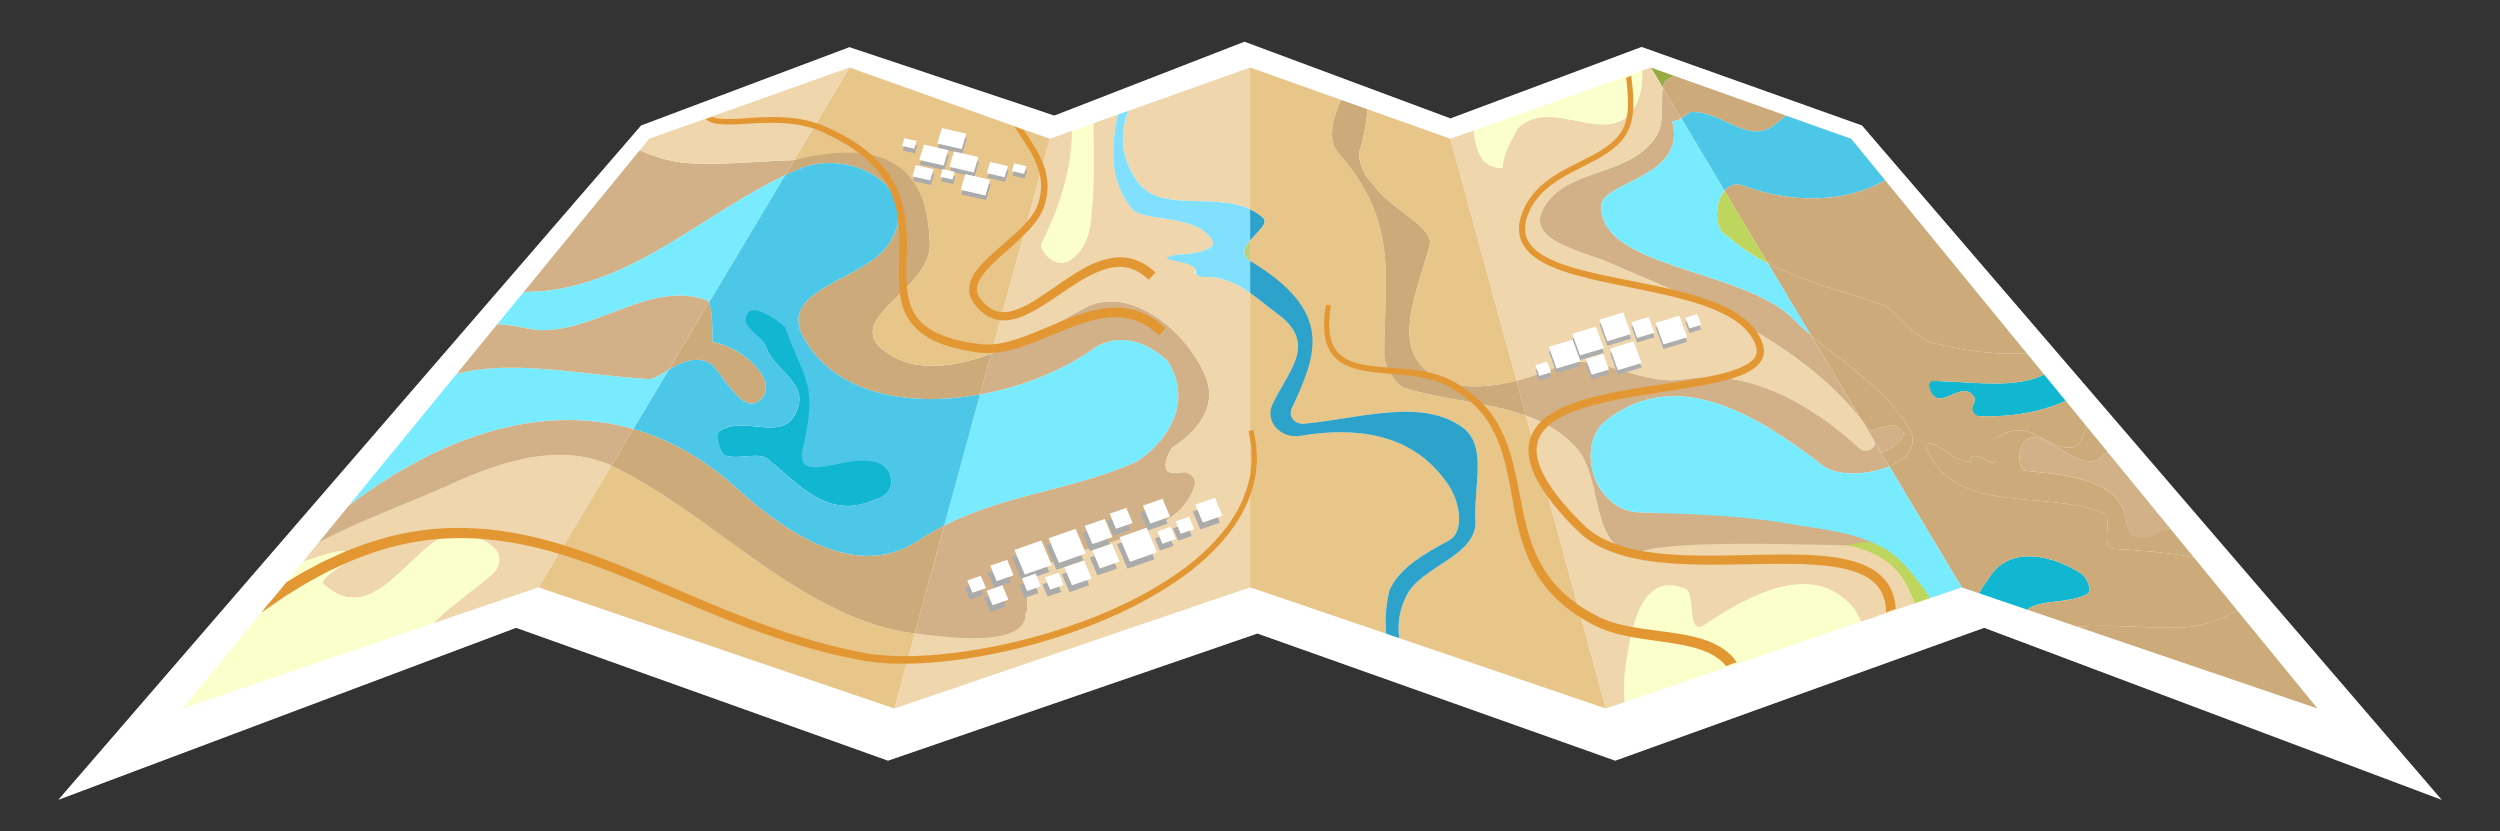 <?xml version="1.0" encoding="UTF-8"?><svg xmlns="http://www.w3.org/2000/svg" viewBox="0 0 1733.5 576.25"><rect x="0" y="0" width="1733.5" height="576.25" fill="#333333" stroke="none"/><defs><style>.cls-1{fill:#efd6ac;}.cls-2{fill:#e8c589;}.cls-3{fill:#fff;}.cls-4{fill:#fbffcc;}.cls-5{fill:#bcd173;}.cls-6{fill:#bed65e;}.cls-7{fill:#ababab;}.cls-8{fill:#ccaa7a;}.cls-9{fill:#d3b188;}.cls-10{fill:#adadad;}.cls-11{fill:#e29733;}.cls-12{fill:#11b6d1;}.cls-13{fill:#89959b;}.cls-14{fill:#96ab41;}.cls-15{fill:#2da3cc;}.cls-16{fill:#78ebff;}.cls-17{fill:#82e0ff;}.cls-18{fill:#4dc7e8;}.cls-19{mix-blend-mode:multiply;}.cls-20{isolation:isolate;}</style></defs><g class="cls-20"><g id="Calque_5"><g><g class="cls-19"><polygon class="cls-13" points="444.59 87.02 40.54 554.53 357.87 435.3 615.76 527.42 871.88 439.26 1120.03 527.42 1375.81 435.3 1692.96 554.53 1291.05 87.02 1138.28 32.59 1005.74 82.14 862.91 28.97 731.06 80.19 589 32.75 444.59 87.02"/></g><polygon class="cls-3" points="444.59 87.02 40.54 554.53 357.87 435.3 615.76 527.42 871.88 439.26 1120.03 527.42 1375.81 435.3 1692.96 554.53 1291.05 87.02 1138.28 32.59 1005.74 82.14 862.91 28.97 731.06 80.19 589 32.75 444.59 87.02"/><g><path class="cls-16" d="M809.26,249.9c-14.01-12.76-31.52-19.14-49.03-9.57-21.26,15.73-50.58,27.77-80.69,33.2l-24.82,90.96c44.02-22.37,90.15-24.66,133.53-44.42,24.51-15.95,38.52-44.66,21.01-70.18Z"/><path class="cls-9" d="M711.2,425.34c3.5-3.19-3.5-19.14,7-28.71,35.02-25.52,108.57-19.14,112.07-70.18-7,0-17.51,3.19-21.01,0-3.5-6.38,3.5-15.95,3.5-15.95,24.51-15.95,31.52-35.09,21.01-54.23-14.01-28.71-52.53-60.61-84.05-41.47-19.29,10.81-41.1,22.76-62.49,30.52l-7.69,28.2c30.12-5.43,59.44-17.47,80.69-33.2,17.51-9.57,35.02-3.19,49.03,9.57,17.51,25.52,3.5,54.23-21.01,70.18-43.39,19.76-89.51,22.05-133.53,44.42l-20.4,74.77c24.13,2.83,81.27,17.85,76.89-13.92Z"/><path class="cls-4" d="M739.71,181.83c13.74-6.87,17.18-24.05,17.18-34.35,2.35-19.94,1.49-41.07,1.39-62.04l-14.98,5.33c-.19,26.75-8.71,53.21-20.76,77.32-3.44,3.44,6.87,17.18,17.18,13.74Z"/><path class="cls-1" d="M838.51,192.11c-3.76-.17-11.85-1.23-9.81-4.18,5.57-8.08-29.36-8.08-12.44-11.4,10.51,0,28.02-3.19,24.51-9.57-10.51-19.14-49.03-12.76-56.03-22.33-15.45-19.71-14.54-41.9-9.6-65.2l-16.87,6c.1,20.97,.95,42.11-1.39,62.04,0,10.31-3.44,27.48-17.18,34.35-10.31,3.44-20.61-10.31-17.18-13.74,12.06-24.11,20.57-50.57,20.76-77.32l-15.39,5.48-40.68,149.09c21.39-7.77,43.2-19.71,62.49-30.52,31.52-19.14,70.04,12.76,84.05,41.47,10.51,19.14,3.5,38.28-21.01,54.23,0,0-7,9.57-3.5,15.95,1.84,1.68,5.63,1.59,9.83,1.13,5.97-.66,10.86,4.42,9.18,9.67-12.59,39.44-77.74,35.82-110.06,59.37-10.51,9.57-3.5,25.52-7,28.71,0,23.92-52.76,16.75-76.89,13.92l-14.19,52.01,246.7-83.99V203.12c-8.39-5.92-17.25-10.5-28.31-11.01Z"/><path class="cls-1" d="M782.43,76.84c-5.91,15.35-5.85,31.27,5.82,48.65,15.55,22.66,53.18,7.62,78.58,19.59V46.81s-84.4,30.03-84.4,30.03Z"/><path class="cls-17" d="M866.82,145.08c-25.4-11.97-63.03,3.07-78.58-19.59-11.66-17.39-11.73-33.3-5.82-48.65l-7.28,2.59c-4.94,23.3-5.86,45.49,9.59,65.2,7,9.57,45.53,3.19,56.03,22.33,3.5,6.38-14.01,9.57-24.51,9.57-22.47,4.4,15.19,3.32,12.97,12.11-.63,2.49,3.7,3.49,6.39,3.44,12.42-.24,22.09,4.62,31.2,11.04v-22.19c-.51-.4-1.01-.81-1.53-1.21-4.35-3.96-2.1-8.46,1.53-12.83v-21.8Z"/><path class="cls-5" d="M865.29,179.72c.52,.4,1.02,.8,1.53,1.21v-14.04c-3.63,4.37-5.88,8.87-1.53,12.83Z"/><path class="cls-8" d="M609.64,240.33c-21.01-22.33,38.52-41.47,35.02-73.37-2.24-53.13-28.9-75.49-94.02-56l-6.36,10.63c4.22-2,8.48-3.91,12.82-5.66,38.52-12.76,87.55,19.14,56.03,57.42-21.01,22.33-73.54,28.71-56.03,60.61,21.74,39.6,73.15,48.46,122.43,39.58l7.69-28.2c-29.09,10.56-57.41,13.38-77.59-5Z"/><path class="cls-2" d="M589,46.81l-38.36,64.15c61.33-15.01,91.78,2.88,94.02,56,3.5,31.9-56.03,51.04-35.02,73.37,20.18,18.38,48.5,15.56,77.59,5l40.68-149.09-138.91-49.43Z"/><path class="cls-8" d="M494.07,253.09c10.51,12.76,21.01,31.9,31.52,25.52,17.51-12.76-10.51-38.28-31.52-41.47,0-8.59,0-22.31-2.55-27.33l-27.81,46.51c9.06-5.24,20.28-10.57,30.36-3.23Z"/><path class="cls-12" d="M557.66,319.23c10.31-44.66,7.65-74.4-18.33-104.06-3.44-3.44-20.74-13.8-25.25-3.28-2.55,5.1,2.18,18.74,5.37,23.84-.12-.51,13.05,8.31,12.97,7.79,.09,.53-3.21,.82-3.09,1.34,1.11,1.77-.89-1.77,0,0-.89-1.77,2.29-4.72,1.19-6.5,4.68,19.41,33.67,26.54,20.28,49.97-10.31,17.18-34.35,0-51.53,10.31-3.44,3.44-7.74,12.02,3.44,17.18,10.31,3.44,24.05-3.44,30.92,3.44,20.61,17.18,41.22,41.22,72.14,27.48,13.74-3.44,13.74-13.74,10.31-20.61-17.18-20.61-61.83,3.44-58.4-6.87Z"/><path class="cls-18" d="M557.1,233.95c-17.51-31.9,35.02-38.28,56.03-60.61,31.52-38.28-17.51-70.18-56.03-57.42-4.34,1.76-8.6,3.66-12.82,5.66l-52.76,88.23c2.54,5.02,2.55,18.73,2.55,27.33,21.01,3.19,49.03,28.71,31.52,41.47-10.51,6.38-21.01-12.76-31.52-25.52-10.07-7.34-21.3-2.01-30.36,3.23l-24.63,41.18c24.77,7.09,49.17,20.47,72.5,41.72,35.02,31.9,84.05,63.8,126.08,35.09,5.64-3.67,11.33-6.9,17.06-9.81l24.82-90.96c-49.28,8.88-100.69,.02-122.43-39.58Zm48.64,112.76c-30.92,13.74-51.53-10.31-72.14-27.48-6.87-6.87-20.61,0-30.92-3.44-3.44-3.44-6.87-13.74-3.44-17.18,17.18-10.31,41.22,6.87,51.53-10.31,13.39-23.43-15.6-30.56-20.28-49.97-3.19-5.1-15.76-12.56-13.21-17.66,1.5-14.05,23.55,2.73,26.99,6.16,13.74,37.79,22.82,38.92,12.51,83.58-7.73,31.99,42.08-4.94,59.25,15.67,3.44,6.87,3.44,17.18-10.31,20.61Z"/><path class="cls-2" d="M423.94,322.81l-50.51,84.46,246.69,83.99,14.19-52.01c-74.86-8.79-137.07-79.03-203.28-112.8-2.34-1.35-4.7-2.56-7.09-3.64Z"/><path class="cls-8" d="M637.65,374.3c-42.03,28.71-91.06-3.19-126.08-35.09-23.33-21.25-47.73-34.63-72.5-41.72l-15.14,25.31c2.38,1.08,4.75,2.29,7.09,3.64,66.21,33.77,128.42,104.01,203.28,112.8l20.4-74.77c-5.73,2.91-11.42,6.14-17.06,9.81Z"/><path class="cls-9" d="M473.05,112.73c-10.47-1.36-20.29-4.33-29.41-8.61l-80.57,98.42c3.96-.13,7.93-.29,11.91-.49,65.22-5.94,112.23-53.36,169.29-80.46l6.36-10.63c-26.85,1.02-54.93,4.07-77.58,1.78Z"/><path class="cls-1" d="M450.1,96.24l-6.45,7.88c9.12,4.28,18.94,7.25,29.41,8.61,22.66,2.29,50.74-.76,77.58-1.78l38.36-64.15-138.91,49.43Z"/><path class="cls-16" d="M448.54,262.66c-41.5-2.1-92.1-13.87-131.83-3.47l-74.83,91.41c58.71-44.47,129.32-72.53,197.2-53.1l24.63-41.18c-6.69,3.87-12.19,7.7-15.17,6.34Z"/><path class="cls-16" d="M490.56,208.43c.36,.32,.67,.81,.96,1.38l52.76-88.23c-57.06,27.1-104.07,74.52-169.29,80.46-3.99,.2-7.96,.36-11.91,.49l-18.19,22.22c6.5,.43,13.04,1.32,19.6,2.81,42.03,9.57,84.05-35.09,126.08-19.14Z"/><path class="cls-9" d="M490.56,208.43c-42.03-15.95-84.05,28.71-126.08,19.14-6.55-1.49-13.1-2.38-19.6-2.81l-28.18,34.43c39.73-10.4,90.33,1.37,131.83,3.47,2.98,1.35,8.48-2.47,15.17-6.34l27.81-46.51c-.29-.57-.6-1.06-.96-1.38Z"/><path class="cls-1" d="M423.94,322.81c-36.92-16.74-79.09-1.77-111.99,13.21-28.02,12.76-56.03,22.33-87.55,38.28-1.28,.78-2.55,1.54-3.82,2.31l-10.34,12.63c8.77-2.15,17.96-2.05,27.96,2.12,0,0-17.18,10.31-13.74,13.74,34.35,30.92,58.4-24.05,85.88-34.35,17.18-3.44,48.09,10.31,30.92,27.48-13.08,11.21-28.17,21.42-40.89,33.92l73.07-24.88,50.51-84.46Z"/><path class="cls-4" d="M310.33,370.76c-27.48,10.31-51.53,65.27-85.88,34.35-3.44-3.44,13.74-13.74,13.74-13.74,12.59-18.38-19.18-4.27-27.96-2.12l-83.51,102.01,173.63-59.11c12.72-12.49,27.81-22.71,40.89-33.92,17.18-17.18-13.74-30.92-30.92-27.48Z"/><path class="cls-9" d="M241.88,350.6l-21.3,26.02c1.27-.77,2.54-1.54,3.82-2.31,31.52-15.95,59.54-25.52,87.55-38.28,32.9-14.98,75.06-29.96,111.99-13.21l15.14-25.31c-67.88-19.43-138.48,8.63-197.2,53.1Z"/><path class="cls-8" d="M1467.65,380.68c18.73,1.22,36.94,2.45,53.68,5.98l-16.6-20.27c-7.02,1.44-14.03,3.18-21.05,4.1-4.54,.59-8.58-2.77-8.98-7.33-2.73-30.79-40.91-33.74-70.09-36.7-7,0-7-28.71,10.51-22.33,14.01,6.38,31.52,22.33,42.03,12.76,1.45-1.1,2.88-2.23,4.3-3.39l-14.52-17.74c-3,7.81-5.62,14.75-10.79,14.75-21.01,0-28.02-22.33-52.53-6.38-10.98,4.81,3.5,9.57,0,15.95-3.5,3.19-10.51-6.38-17.51-3.19v3.19c-14.01,0-17.51-12.76-31.52-12.76,17.51,51.04,80.55,31.9,122.57,47.85,10.51,3.19-3.5,25.52,10.51,25.52Z"/><path class="cls-9" d="M1404.62,326.45c29.87,3.02,69.17,6.05,70.23,38.93,.12,3.66,2.73,6.75,6.35,7.29,11.84,1.78,14.92-4.52,23.54-6.29l-43.29-52.88c-1.42,1.15-2.85,2.29-4.3,3.39-10.51,9.57-28.02-6.38-42.03-12.76-17.51-6.38-17.51,22.33-10.51,22.33Z"/><path class="cls-14" d="M1155.97,55.32c1.61-.93,3.21-1.85,4.82-2.77l-16.12-5.73,8.28,13.84c.45-2.63,1.32-4.56,3.02-5.33Z"/><path class="cls-8" d="M1229.51,87.21c3.19-2.11,6.09-4.51,8.81-7.08l-77.54-27.59c-1.6,.92-3.21,1.85-4.82,2.77-1.71,.78-2.57,2.7-3.02,5.33l12.85,21.49c3.17-1.88,5.43-4.5,7.68-4.5,21.01,0,38.52,22.33,56.03,9.57Z"/><path class="cls-8" d="M1255.8,232.64l34.76,58.13c1.86,2.28,3.69,4.59,5.48,6.98,3.5,3.19,17.51-9.57,24.51,3.19-3.55,6.47-9.8,11.28-16.01,13.23l5.51,9.21c12.31-5.14,20.35-14.07,14-25.62-14.8-26.96-44.59-44.82-68.26-65.1Z"/><path class="cls-8" d="M1551.04,422.96c-10.2,6.34-21.72,10.6-34.36,11.95-21.16,1.61-50.31-2.44-76.28-.35l166.56,56.7-55.92-68.31Z"/><path class="cls-12" d="M1345.64,264.34c-14.76-4.07-22.83-8.82-4.89,10.15,6.84,7.12,20.67-10.26,27.57,.09,3.39,3.39-3.27,10.14-3.43,13.61,0,.07,.06,.13,.13,.14,23.08,1.52,47.5-1.12,67.14-10.34,.08-.04,.1-.13,.04-.2l-14.74-18s-.1-.06-.15-.03c-19.75,9.74-47.87,5.2-71.68,4.58Z"/><path class="cls-12" d="M1447.35,411.95c3.39-3.44-.02-10.28-3.45-13.71,0,0-.02-.01-.02-.02-20.61-13.73-51.51-20.6-65.25,3.44-2.22,2.77-4.32,6.02-6.25,9.58-.04,.07,0,.16,.07,.18l32.97,11.23c.06,0,.11-.02,.18-.03,10.24-7.33,27.74-3.68,41.7-10.64,.02,0,.04-.02,.05-.04Z"/><path class="cls-8" d="M1521.36,386.69s-.04-.04-.07-.04c-16.72-3.52-34.92-4.75-53.63-5.97-14.01,0,0-22.33-10.51-25.52-41.3-15.67-102.89,2.54-121.62-45.26-.49-1.25,.6-2.58,1.93-2.4,11.69,1.59,15.64,12.57,28.64,12.57v-3.19c6.98-3.18,13.97,6.33,17.48,3.22,.02-.02,.04-.04,.05-.06,3.44-6.35-7.32-8.61-.02-15.91,24.51-15.95,31.52,6.38,52.53,6.38,5.15,0,7.77-6.9,10.76-14.68,.02-.04,0-.09-.02-.13l-14.5-17.71s-.1-.06-.15-.03c-17.37,8.17-38.5,11.19-59.13,10.72-4.01-.09-6.57-4.28-4.88-7.92,1.09-2.34,1.66-4.62,.1-6.18-8.34-12.5-26.78,15.45-30.81-8.18,.71-.85,1.07-1.27,1.78-2.12,24.98-.26,56.43,6.09,77.97-4.49,.07-.04,.11-.12,.05-.19-1.08-1.32-11.2-13.68-11.77-14.38-.02-.03-.05-.03-.09-.03-22.22,.81-45.01-1.78-67.37-8.05,0,0-.02,0-.02,0-13.99-6.38-21-19.12-31.49-25.5-.01,0-.02,0-.03-.01-27.07-8.97-55.85-16.38-80.3-28.84-.11-.06-.22,.06-.16,.17l29.71,49.68s.02,.02,.03,.03c23.67,20.28,53.45,38.14,68.25,65.09,6.32,11.52-1.64,20.42-13.87,25.57-.07,.03-.1,.11-.06,.18l50.08,83.74s.04,.04,.07,.05l11.93,4.06c.06,.02,.12,0,.15-.06,1.93-3.57,4.04-6.84,6.27-9.62,13.74-24.04,44.64-17.18,65.25-3.44,0,0,.02,.01,.02,.02,3.42,3.43,6.84,10.27,3.45,13.71-.01,.01-.03,.03-.05,.04-13.74,6.85-30.89,3.43-41.19,10.29-.23,.11-.4,.27-.62,.39l34.89,11.88s.03,0,.05,0c25.96-2.09,55.1,1.96,76.26,.35,12.59-1.35,24.07-5.57,34.24-11.88,.07-.04,.08-.13,.03-.19l-29.59-36.15Z"/><path class="cls-18" d="M1208.5,128.68c34.06,12.77,71.53,11.95,98.7-3.61l-23.6-28.83-45.28-16.11c-2.72,2.58-5.62,4.97-8.81,7.08-17.51,12.76-35.02-9.57-56.03-9.57-2.25,0-4.51,2.61-7.68,4.5l30.01,50.18c3.08-3.7,7.4-5.57,12.69-3.64Z"/><path class="cls-8" d="M1338.08,237.14c22.39,6.27,45.2,8.87,67.45,8.05l-98.33-120.12c-27.17,15.56-64.64,16.39-98.7,3.61-5.29-1.93-9.61-.06-12.69,3.64l30.05,50.26c24.54,12.58,53.48,20.03,80.69,29.04,10.51,6.38,17.51,19.14,31.52,25.52Z"/><path class="cls-9" d="M1320.57,300.94c-7-12.76-21.01,0-24.51-3.19-1.79-2.38-3.63-4.7-5.48-6.98l13.99,23.39c6.21-1.94,12.46-6.76,16.01-13.23Z"/><path class="cls-2" d="M904.17,301.8c-14.98,2.38-26.78-11.54-20.54-24.18,10.48-21.2,29.49-39.64,2.67-59.63-6.75-4.91-12.97-10.29-19.48-14.88v204.15s94.32,32.11,94.32,32.11c-.82-9.56-.22-19.54,2.2-30,7-15.95,24.51-25.52,42.03-35.09,10.51-6.38,7-28.71-3.5-41.47-22.96-31.36-60.02-37.03-97.7-31.03Z"/><path class="cls-15" d="M875.8,151.01c-2.75-2.5-5.77-4.42-8.97-5.93v21.8c5.15-6.2,13.08-12.13,8.97-15.88Z"/><path class="cls-2" d="M973.86,269.04c-7-3.19-14.01-15.95-14.01-22.33,0-54.23,10.51-92.51-31.52-140.35-8.17-9.3-4.42-22.94,1.5-37.12l-63-22.42v98.27c3.2,1.51,6.22,3.43,8.97,5.93,4.11,3.74-3.82,9.68-8.97,15.88v14.04c40.64,31.73,47.19,72.68,22.98,113.63,42.03,0,94.56-22.33,126.08,3.19,14.01,12.76,7,35.09,7,60.61,3.5,25.52-31.52,31.9-45.53,51.04-6.68,10.64-8.54,22.01-7.19,33.07l143.35,48.8-55.43-203.15c-25.77-9.18-56.52-10.66-84.24-19.07Z"/><path class="cls-8" d="M1005.38,265.85c-45.53-15.95-24.51-57.42-14.01-95.7,3.5-12.76-28.02-25.52-38.52-41.47-7-6.38-10.51-15.95-10.51-22.33,3.13-10.26,5.01-20.43,6.04-30.52l-18.55-6.6c-5.93,14.18-9.67,27.82-1.5,37.12,42.03,47.85,31.52,86.13,31.52,140.35,0,6.38,7,19.14,14.01,22.33,27.71,8.41,58.47,9.9,84.24,19.07l-6.58-24.12c-15.47,3.89-31.97,5.54-46.14,1.86Z"/><path class="cls-15" d="M1015.88,297.75c-28.06-22.72-72.78-7.51-111.91-3.9-6.19,.57-10.75-5.14-8.36-10.37,16.94-37.18,30.48-66.83-28.78-102.54v22.19c6.51,4.59,12.73,9.96,19.48,14.88,28.09,20.93,5.91,40.17-4.1,62.65-5.22,11.73,6.06,23.86,19.72,21.52,38.45-6.58,76.54-1.32,99.95,30.66,10.51,12.76,14.01,35.09,3.5,41.47-17.51,9.57-35.02,19.14-42.03,35.09-2.42,10.46-3.03,20.44-2.2,30l9.02,3.07c-1.36-11.06,.51-22.42,7.19-33.07,14.01-19.14,49.03-25.52,45.53-51.04,0-25.52,7-47.85-7-60.61Z"/><path class="cls-2" d="M952.84,128.68c10.51,15.95,42.03,28.71,38.52,41.47-10.51,38.28-31.52,79.75,14.01,95.7,14.17,3.69,30.67,2.03,46.14-1.86l-45.77-167.75-57.36-20.41c-1.03,10.1-2.91,20.26-6.04,30.52,0,6.38,3.5,15.95,10.51,22.33Z"/><path class="cls-9" d="M1243.52,221.19c-35.02-35.09-136.58-35.09-133.08-79.75,3.5-15.95,59.54-19.14,49.03-57.42,2.51,0,4.56-.83,6.33-1.88l-12.85-21.49c-1.39,8.18,1.32,23.29-3.98,32.95-17.51,28.71-59.54,22.33-77.05,47.85-17.51,25.52,24.51,31.9,45.53,41.47,63.92,27.58,127.83,52.23,173.13,107.86l-34.76-58.13c-4.34-3.71-8.49-7.5-12.29-11.45Z"/><path class="cls-16" d="M1195.81,132.32l-30.01-50.18c-1.77,1.05-3.82,1.88-6.33,1.88,10.51,38.28-45.53,41.47-49.03,57.42-3.5,44.66,98.06,44.66,133.08,79.75,3.79,3.95,7.95,7.74,12.29,11.45l-29.94-50.06c-10.2-5.23-19.65-11.32-27.87-18.81-9.78-4.45-9.31-22.89-2.18-31.45Z"/><path class="cls-6" d="M1197.99,163.77c8.22,7.49,17.68,13.58,27.87,18.81l-30.05-50.26c-7.13,8.56-7.6,26.99,2.18,31.45Z"/><path class="cls-1" d="M1298.99,304.85l-8.42-14.08c-45.29-55.63-109.2-80.28-173.13-107.86-21.01-9.57-63.04-15.95-45.53-41.47,17.51-25.52,59.54-19.14,77.05-47.85,5.3-9.65,2.59-24.77,3.98-32.94l-8.28-13.84-6.13,2.18c.64,7.65-.45,15.38-3.8,22.92-17.18,34.35-58.4-6.87-82.44,17.18-3.44,6.87-10.31,17.18-10.31,27.48-14.94,0-18.7-12.18-20.14-26.06l-16.12,5.74,45.77,167.75c11.3-2.84,22.04-6.86,30.91-10.9,24.51-9.57,56.03,15.95,87.55,9.57,42.03-6.38,84.05,15.95,119.07,47.85,.03,.05,.07,.09,.1,.14,4.11,5.45,13.31,.01,9.84-5.8Z"/><path class="cls-4" d="M1042,116.56c0-10.31,6.87-20.61,10.31-27.48,24.05-24.05,65.27,17.18,82.44-17.18,3.35-7.53,4.44-15.27,3.8-22.92l-116.68,41.52c1.44,13.88,5.2,26.06,20.14,26.06Z"/><path class="cls-4" d="M1182.83,432.59c-13.74,10.31-6.87-20.61-13.74-24.05-30.92-13.74-37.79,27.48-41.22,48.09-1.72,10.3-2.15,20.38-1.45,30.24l164.02-55.84c-1.23-2.93-2.71-5.85-4.56-8.75-27.48-34.35-72.14-10.31-103.05,10.31Z"/><path class="cls-1" d="M1320.57,403.01c-3.93-6.8-8.46-12.47-13.45-17.24-12.75-11.47-54.2-14.02-89.97-15.79-33.3-.66-40.31,3.98-71.68,10.71-45.53,12.76-31.52-47.85-52.53-70.18-9.54-10.86-21.53-17.65-34.84-22.39l55.43,203.15,12.9-4.39c-.69-9.87-.27-19.95,1.45-30.24,3.44-20.61,10.31-61.83,41.22-48.09,6.87,3.44,0,34.35,13.74,24.05,30.92-20.61,75.57-44.66,103.05-10.31,1.84,2.9,3.33,5.82,4.56,8.75l37.12-12.64c-1.91-5.15-4.19-10.28-7-15.39Z"/><path class="cls-9" d="M1113.94,291.37c49.03-38.28,105.06-3.19,150.59,31.9,9.58,6.98,30.67,6.31,45.53,.11l-11.08-18.52c3.83,6.4-6.49,10.38-9.94,5.66-35.02-31.9-77.05-54.23-119.07-47.85-31.52,6.38-63.04-19.14-87.55-9.57-8.87,4.04-19.62,8.06-30.91,10.9l6.58,24.12c13.31,4.74,25.29,11.53,34.84,22.39,21.01,22.33,7,82.94,52.53,70.18,31.37-6.72,139.19-2.14,172.49-1.48-35.92-28.48-147-22.73-182.99-24.04-31.52-3.19-42.03-47.85-21.01-63.8Z"/><path class="cls-6" d="M1280.88,378.2c24.82,4.3,35.76,18.01,39.69,24.81,2.8,5.11,5.09,10.24,7,15.39l11.06-3.77c-8.44-11.94-21.97-48.03-57.75-36.44Z"/><path class="cls-16" d="M1310.06,323.37c-14.86,6.2-35.95,6.87-45.53-.11-45.53-35.09-101.56-70.18-150.59-31.9-21.01,15.95-10.51,60.61,21.01,63.8,35.99,1.31,76.12,2.1,112.37,9.2,23.11,3.39,40.33,5.63,59.79,16.08,12.36,7.47,23.07,22.25,31.51,34.19l21.62-7.36-50.18-83.9Z"/></g><g class="cls-19"><polygon class="cls-7" points="683.63 138.59 666.7 134.71 669.91 124.02 686.84 127.9 683.63 138.59"/><polygon class="cls-7" points="683.63 138.59 666.7 134.71 669.91 124.02 686.84 127.9 683.63 138.59"/><polygon class="cls-7" points="696.99 126.07 684.68 123.25 687.01 115.48 699.32 118.29 696.99 126.07"/><polygon class="cls-7" points="675.63 122.74 658.71 118.86 661.92 108.17 678.84 112.05 675.63 122.74"/><polygon class="cls-7" points="660.92 127.67 652.46 125.74 654.06 120.39 662.52 122.33 660.92 127.67"/><polygon class="cls-7" points="667.26 106.54 650.34 102.66 653.55 91.98 670.47 95.85 667.26 106.54"/><polygon class="cls-7" points="634.38 106.28 625.92 104.34 627.52 99 635.98 100.94 634.38 106.28"/><polygon class="cls-7" points="645.42 128.28 633.12 125.46 635.45 117.69 647.76 120.51 645.42 128.28"/><polygon class="cls-7" points="654.79 117.96 637.87 114.09 641.07 103.4 658 107.27 654.79 117.96"/><polygon class="cls-7" points="710.51 123.71 702.05 121.78 703.66 116.43 712.12 118.37 710.51 123.71"/></g><g><polygon class="cls-3" points="683.19 135.43 666.26 131.55 669.47 120.86 686.39 124.74 683.19 135.43"/><polygon class="cls-3" points="683.19 135.43 666.26 131.55 669.47 120.86 686.39 124.74 683.19 135.43"/><polygon class="cls-3" points="696.54 122.91 684.24 120.09 686.57 112.32 698.88 115.14 696.54 122.91"/><polygon class="cls-3" points="675.19 119.58 658.27 115.7 661.47 105.01 678.4 108.89 675.19 119.58"/><polygon class="cls-3" points="660.48 124.51 652.01 122.58 653.62 117.23 662.08 119.17 660.48 124.51"/><polygon class="cls-3" points="666.82 103.38 649.9 99.51 653.1 88.82 670.03 92.69 666.82 103.38"/><polygon class="cls-3" points="633.94 103.12 625.48 101.18 627.08 95.84 635.54 97.78 633.94 103.12"/><polygon class="cls-3" points="644.98 125.12 632.67 122.3 635.01 114.53 647.31 117.35 644.98 125.12"/><polygon class="cls-3" points="654.35 114.8 637.42 110.93 640.63 100.24 657.56 104.12 654.35 114.8"/><polygon class="cls-3" points="710.07 120.55 701.61 118.62 703.22 113.27 711.68 115.21 710.07 120.55"/></g><g class="cls-19"><polygon class="cls-10" points="1138.28 254.89 1121.84 259.85 1116.39 244.88 1132.83 239.91 1138.28 254.89"/><polygon class="cls-10" points="1147.19 233.88 1135.23 237.49 1131.27 226.6 1143.23 222.99 1147.19 233.88"/><polygon class="cls-10" points="1130.97 234.81 1114.53 239.77 1109.08 224.8 1125.52 219.83 1130.97 234.81"/><polygon class="cls-10" points="1075.55 261.36 1067.33 263.84 1064.61 256.36 1072.83 253.88 1075.55 261.36"/><polygon class="cls-10" points="1095.79 253.74 1079.35 258.7 1073.9 243.73 1090.34 238.77 1095.79 253.74"/><polygon class="cls-10" points="1169.88 237.04 1153.44 242 1147.99 227.03 1164.43 222.06 1169.88 237.04"/><polygon class="cls-10" points="1115.63 259.46 1103.67 263.07 1099.71 252.18 1111.67 248.57 1115.63 259.46"/><polygon class="cls-10" points="1112.09 244.67 1095.65 249.63 1090.2 234.65 1106.64 229.69 1112.09 244.67"/><polygon class="cls-10" points="1179.61 228.43 1171.39 230.91 1168.66 223.43 1176.88 220.95 1179.61 228.43"/></g><g><polygon class="cls-3" points="1138.28 251.7 1121.84 256.66 1116.39 241.69 1132.83 236.72 1138.28 251.7"/><polygon class="cls-3" points="1147.19 230.69 1135.23 234.3 1131.27 223.41 1143.23 219.8 1147.19 230.69"/><polygon class="cls-3" points="1130.97 231.62 1114.53 236.58 1109.08 221.61 1125.52 216.64 1130.97 231.62"/><polygon class="cls-3" points="1075.55 258.17 1067.33 260.65 1064.61 253.17 1072.83 250.69 1075.55 258.17"/><polygon class="cls-3" points="1095.79 250.55 1079.35 255.51 1073.9 240.54 1090.34 235.58 1095.79 250.55"/><polygon class="cls-3" points="1169.88 233.85 1153.44 238.81 1147.99 223.84 1164.43 218.87 1169.88 233.85"/><polygon class="cls-3" points="1115.63 256.27 1103.67 259.88 1099.71 248.99 1111.67 245.38 1115.63 256.27"/><polygon class="cls-3" points="1112.09 241.48 1095.65 246.44 1090.2 231.46 1106.64 226.5 1112.09 241.48"/><polygon class="cls-3" points="1179.61 225.24 1171.39 227.72 1168.66 220.24 1176.88 217.76 1179.61 225.24"/></g><g class="cls-19"><polygon class="cls-7" points="720.04 411.24 710.46 414.59 706.78 405.86 716.36 402.51 720.04 411.24"/><polygon class="cls-7" points="755.2 405.84 741.57 410.61 736.34 398.2 749.97 393.43 755.2 405.84"/><polygon class="cls-7" points="727.56 396.6 708.82 403.15 701.63 386.08 720.37 379.53 727.56 396.6"/><polygon class="cls-7" points="681.93 412.55 672.56 415.82 668.97 407.29 678.33 404.02 681.93 412.55"/><polygon class="cls-7" points="845.91 362.34 832.29 367.1 827.06 354.69 840.68 349.93 845.91 362.34"/><polygon class="cls-7" points="697.5 420.57 686.53 424.41 682.32 414.42 693.29 410.58 697.5 420.57"/><polygon class="cls-7" points="813.66 378.51 804.29 381.78 800.7 373.25 810.06 369.98 813.66 378.51"/><polygon class="cls-7" points="800.51 387.78 781.77 394.33 774.58 377.27 793.31 370.72 800.51 387.78"/><polygon class="cls-7" points="809.58 363.03 795.95 367.79 790.72 355.38 804.35 350.62 809.58 363.03"/><polygon class="cls-7" points="783.62 367.43 772.13 371.45 767.72 360.98 779.21 356.96 783.62 367.43"/><polygon class="cls-7" points="735.81 410.4 726.44 413.67 722.84 405.14 732.21 401.87 735.81 410.4"/><polygon class="cls-7" points="751.27 388.53 732.53 395.08 725.34 378.02 744.08 371.47 751.27 388.53"/><polygon class="cls-7" points="701.1 403.62 689.4 407.71 684.9 397.05 696.61 392.96 701.1 403.62"/><polygon class="cls-7" points="774.56 394.18 760.94 398.94 755.71 386.53 769.33 381.77 774.56 394.18"/><polygon class="cls-7" points="769.59 377.23 755.75 382.07 750.44 369.46 764.28 364.63 769.59 377.23"/><polygon class="cls-7" points="826.36 371.62 817 374.89 813.4 366.36 822.77 363.09 826.36 371.62"/></g><g><polygon class="cls-3" points="721.77 406.45 712.19 409.8 708.52 401.08 718.1 397.73 721.77 406.45"/><polygon class="cls-3" points="756.93 401.06 743.3 405.82 738.07 393.41 751.7 388.65 756.93 401.06"/><polygon class="cls-3" points="729.29 391.81 710.56 398.36 703.37 381.3 722.1 374.75 729.29 391.81"/><polygon class="cls-3" points="683.66 407.76 674.29 411.04 670.7 402.51 680.07 399.23 683.66 407.76"/><polygon class="cls-3" points="847.65 357.55 834.02 362.32 828.79 349.91 842.42 345.14 847.65 357.55"/><polygon class="cls-3" points="699.23 415.79 688.26 419.62 684.05 409.63 695.02 405.79 699.23 415.79"/><polygon class="cls-3" points="815.39 373.72 806.02 377 802.43 368.47 811.8 365.19 815.39 373.72"/><polygon class="cls-3" points="802.24 382.99 783.5 389.54 776.31 372.48 795.05 365.93 802.24 382.99"/><polygon class="cls-3" points="811.31 358.24 797.69 363.01 792.46 350.6 806.08 345.83 811.31 358.24"/><polygon class="cls-3" points="785.36 362.64 773.86 366.66 769.45 356.19 780.95 352.17 785.36 362.64"/><polygon class="cls-3" points="737.54 405.61 728.17 408.89 724.58 400.36 733.94 397.08 737.54 405.61"/><polygon class="cls-3" points="753 383.75 734.27 390.3 727.08 373.23 745.81 366.68 753 383.75"/><polygon class="cls-3" points="702.84 398.84 691.13 402.93 686.63 392.26 698.34 388.17 702.84 398.84"/><polygon class="cls-3" points="776.29 389.39 762.67 394.16 757.44 381.75 771.06 376.98 776.29 389.39"/><polygon class="cls-3" points="771.32 372.45 757.48 377.28 752.17 364.68 766.01 359.84 771.32 372.45"/><polygon class="cls-3" points="828.1 366.84 818.73 370.11 815.13 361.58 824.5 358.3 828.1 366.84"/></g><g><path class="cls-11" d="M1196.4,461.33c.15,.19,.28,.38,.42,.58,2.43-1.08,4.95-1.95,7.49-2.66-.63-.91-1.3-1.82-2.04-2.74-2.59-3.14-6.03-5.97-10.22-8.39-6.93-4-15.74-6.71-28.56-8.77-4.35-.71-8.86-1.3-13.48-1.9-6.49-.84-13.21-1.71-20.02-3.01-6.83-1.33-12.3-2.86-17.25-4.83-.89-.33-1.75-.73-2.61-1.13-.52-.24-1.03-.48-1.43-.65l-4.23-2.28c-2.56-1.29-4.9-2.78-7.37-4.37l-.79-.51c-1.84-1.12-3.57-2.44-5.39-3.84-.8-.61-1.59-1.22-2.27-1.7-.68-.61-1.38-1.21-2.07-1.81-1.74-1.51-3.55-3.06-5.16-4.84-4.65-4.66-8.67-9.92-11.95-15.65-5.89-9.96-10.03-21.81-13.44-38.42-.86-4.06-1.64-8.14-2.42-12.23-1.82-9.55-3.71-19.44-6.68-28.86-4.61-14.81-11.89-27.12-21.02-35.59-4.9-4.7-10.26-8.71-15.88-11.86-5.03-3.16-11-5.61-17.75-7.27-9.22-2.21-18.06-2.86-26.6-3.49-2.52-.18-4.99-.37-7.41-.58-10.1-.9-19.74-2.08-26.63-6.67-3.07-2.03-5.53-4.84-7.14-8.17-1.59-3.1-2.09-6.33-2.53-9.12-.62-5.32-.2-9.66,.1-12.83l.79-5.92-3.4-.49-.76,5.07-.11,1.04c-.35,3.31-.83,7.85-.22,13.61,.44,2.97,.98,6.67,2.78,10.28,1.84,3.92,4.73,7.29,8.35,9.72,7.58,5.16,17.75,6.53,28.38,7.59,2.43,.24,4.9,.45,7.43,.66,8.39,.7,17.08,1.42,25.89,3.64,6.24,1.6,11.74,3.91,16.44,6.92,5.31,3.06,10.32,6.87,14.91,11.36,8.57,8.11,15.09,19.43,19.36,33.64,2.78,9.14,4.55,18.91,6.26,28.36,.74,4.11,1.49,8.23,2.31,12.32,3.37,17.28,7.6,29.72,13.72,40.33,3.48,6.21,7.77,11.94,12.67,16.95,1.74,1.96,3.69,3.68,5.57,5.33,.68,.6,1.36,1.2,2.15,1.91,.79,.6,1.57,1.21,2.35,1.81,1.87,1.46,3.81,2.97,5.86,4.26l.49,.32c2.63,1.72,5.35,3.5,8.07,4.9l4.39,2.41c.51,.23,1.01,.47,1.51,.71,1.01,.48,2.01,.96,3,1.34,5.31,2.17,11.15,3.88,18.4,5.36,7.08,1.42,13.9,2.37,20.5,3.29,4.55,.63,8.94,1.25,13.15,1.98,11.73,1.99,19.98,4.57,25.97,8.12,3.4,2.02,6.14,4.3,8.12,6.76Z"/><path class="cls-11" d="M870.77,307.03l-1.59-8.77-3.38,.6,1.54,8.78c.3,1.71,.37,3.75,.45,6.11,.05,1.38,.1,2.84,.19,4.25-.01,1.31-.14,2.67-.28,4.1-.08,.83-.16,1.68-.21,2.51l-.12,1.33c-.06,.75-.12,1.53-.21,2.19l-.85,3.89c-2.3,11.37-8.11,23.53-16.36,34.24-9.24,12.05-22,23.66-36.91,33.58-15.43,10.3-33.2,19.53-52.82,27.44-21.19,8.4-42.62,14.94-63.71,19.45-11.09,2.48-22.75,4.47-34.67,5.94-13.16,1.63-24.88,2.4-35.86,2.27-6.54-.06-12.45-.38-18.1-.98-1.91-.16-3.82-.48-5.74-.78-1.1-.18-2.2-.36-3.21-.5-1.89-.36-3.82-.77-5.74-1.18l-3.23-.68c-10.36-2.15-21.37-5.03-35.68-9.36-20.47-6.39-42.39-14.65-68.99-25.99-5.82-2.47-11.6-4.95-17.36-7.42-16.84-7.23-32.75-14.07-48.92-20.26-25.31-9.61-45.96-15.54-64.98-18.68-21.12-3.52-41.61-4.02-60.88-1.48-16.74,2.2-33.5,6.67-49.81,13.26l-1.82,.7c-1.17,.45-2.33,.89-3.51,1.39l-14.38,6.63c-2.06,1.12-4.07,2.18-6.02,3.21-3.54,1.87-6.89,3.64-9.98,5.44l-9.11,5.53c-1.52,1.98-3.12,3.89-4.7,5.82-2.49,3.03-5.01,6.02-7.61,8.96-.33,.37-.65,.75-.99,1.12-1.19,1.49-2.34,3.02-3.57,4.46l.17,.25,8.75-6.02c.85-.57,1.75-1.2,2.73-1.88,1.79-1.24,3.82-2.65,6.05-4.1l12.2-7.49c2.94-1.74,6.18-3.47,9.61-5.31,1.94-1.04,3.94-2.11,5.89-3.18l13.96-6.53c1.07-.45,2.17-.88,3.28-1.31l1.84-.72c15.71-6.46,31.85-10.86,47.99-13.08,18.56-2.55,38.36-2.18,58.81,1.11,18.61,2.96,38.88,8.67,63.8,17.97,16.11,6.06,32.06,12.81,48.94,19.95,5.73,2.42,11.49,4.86,17.28,7.28,26.85,11.27,48.99,19.47,69.69,25.8,14.49,4.29,25.67,7.15,36.23,9.28l3.15,.65c1.99,.42,3.97,.83,6.09,1.21,1.07,.14,2.13,.31,3.19,.48,1.96,.31,3.99,.63,6.03,.79,5.75,.59,11.84,.89,18.64,.92h.78c10.98,0,22.68-.82,35.74-2.51,12.07-1.55,23.88-3.64,35.08-6.21,21.29-4.68,42.93-11.42,64.33-20.04,19.87-8.14,37.86-17.62,53.45-28.16,15.22-10.25,28.24-22.24,37.66-34.68,8.53-11.2,14.53-23.94,16.86-35.84l.85-4c.12-.86,.18-1.71,.25-2.55l.1-1.3c.05-.85,.13-1.68,.2-2.49,.13-1.53,.26-2.99,.27-4.52-.11-1.5-.16-2.92-.22-4.26-.1-2.5-.18-4.65-.53-6.61Z"/><path class="cls-11" d="M796.69,185.23c-3.09-2.31-6.64-4.13-10.54-5.39-5.41-1.77-11.92-1.89-18.31-.31-6.28,1.49-13.26,4.55-20.73,9.09-5.34,3.21-10.69,6.92-16.36,10.84l-6.15,4.22c-7.24,4.84-14.73,9.85-23.36,12.09-3.31,.81-8.21,1.3-12.92-1.04-.61-.26-1.16-.64-1.71-1.02-.4-.27-.8-.54-1.09-.7-.57-.4-1.07-.88-1.58-1.35-.35-.33-.7-.65-1.04-.94-.52-.46-.99-1.05-1.46-1.63-.31-.38-.62-.76-.95-1.13-.72-.8-1.17-1.55-1.86-2.7-1.02-1.84-1.42-3.91-1.17-5.99,.23-1.95,1.01-4.01,2.38-6.29,2.42-3.98,5.7-7.48,9.88-11.48,2.92-2.77,5.95-5.45,8.98-8.13,4.84-4.28,9.85-8.71,14.37-13.51,3.31-3.61,7.03-7.99,9.49-13.13,2.16-4.54,3.42-9.75,3.75-15.49,.5-8.98-2.19-18.26-8.24-28.38-2.58-4.34-5.32-8.35-7.96-12.23-.11-.16-.2-.3-.31-.46-2.24-.79-4.49-1.62-6.62-2.65,1.14,1.77,2.32,3.55,3.55,5.39,2.57,3.85,5.23,7.84,7.7,12.09,5.5,9.41,7.91,17.9,7.38,25.96-.35,5.15-1.51,9.78-3.46,13.76-2.23,4.55-5.69,8.54-8.78,11.82-4.38,4.55-9.35,8.85-14.15,13.01-3.09,2.68-6.2,5.37-9.23,8.18-3.66,3.45-7.81,7.53-10.89,12.48-1.8,2.93-2.84,5.67-3.19,8.37-.43,3.15,.17,6.44,1.71,9.28,.92,1.63,1.75,2.85,2.51,3.7,.29,.33,.56,.67,.83,1.01,.57,.72,1.15,1.43,1.88,2.12,.33,.29,.64,.59,.96,.89,.71,.67,1.43,1.35,2.33,2,.37,.23,.73,.47,1.09,.72,.78,.53,1.59,1.09,2.46,1.48,3.06,1.58,6.59,2.37,10.3,2.37,2.09,0,4.24-.25,6.4-.77,5.49-1.27,10.29-3.65,14.27-5.82,4.49-2.45,8.73-5.26,12.15-7.53l5.27-3.56c5.62-3.8,10.93-7.4,16.09-10.43,6.94-4.13,13.32-6.87,18.97-8.15,5.27-1.23,10.52-1.12,14.77,.33,3.14,1.06,6.08,2.6,8.47,4.44l4.11,3.3,4.61-5.13-4.6-3.62Z"/><path class="cls-11" d="M1312.79,412.79c-.68-2.38-1.88-4.93-3.68-7.84-1.72-2.6-3.92-5.02-6.54-7.18-4.82-3.98-11.24-6.99-19.64-9.21-6.94-1.76-14.91-2.91-24.37-3.51-14.25-.91-30.05-.55-46.78-.18-3.65,.08-7.36,.17-11.12,.24-10.23,.19-21.27,.3-32.76-.14-9.38-.38-21.76-1.17-34.45-3.93-13.84-3.08-24.44-7.78-32.33-14.32-9.83-8.98-18.36-18.57-25.33-28.46-4.34-6.36-7.12-11.74-8.75-16.94-1.51-4.65-2.71-11.51,.21-17.76,2.11-4.84,6.48-9.24,12.98-13.09,5.17-2.98,11.21-5.52,18.46-7.77,17.66-5.36,36.56-8.26,54.84-11.06,8.98-1.38,18.27-2.8,27.37-4.51,8.48-1.59,14.9-3.11,20.85-4.96,4.18-1.36,7.31-2.62,10.17-4.1,2.63-1.39,6.43-3.67,8.94-7.37,2.81-3.9,2.51-9.04,1.41-12.23-1.16-3.52-2.9-6.77-5.33-9.96-4.03-5.22-9.54-9.7-16.86-13.7-12.8-6.89-27.03-10.7-39.38-13.74-9.92-2.37-19.91-4.35-29.57-6.27-3.3-.66-6.6-1.31-9.86-1.98-14.18-2.91-25.93-5.45-37.38-9.43-4.85-1.74-11.09-4.21-16.4-7.94-5.3-3.65-8.73-8.32-9.65-13.16-1.18-6.12,.84-12.1,2.76-16.1,1.92-4.45,4.97-8.7,9.57-13.34,7.8-7.4,17.21-12.16,26.31-16.76l2.9-1.48c8.59-4.39,17.47-8.94,23.77-15.75,1.44-1.33,2.47-2.83,3.46-4.29,.37-.54,.73-1.07,1.24-1.79,1.35-2.45,2.29-4.67,2.87-6.75,1.17-3.97,1.76-8.3,1.84-13.63,.06-7.11-.72-13.86-1.51-20-1.1,.62-2.27,1.12-3.51,1.54,.72,5.87,1.35,11.94,1.28,18.41-.09,4.97-.64,8.97-1.74,12.63-.51,1.83-1.33,3.72-2.44,5.75-.41,.54-.79,1.1-1.19,1.67-.94,1.36-1.82,2.65-3.04,3.76-5.94,6.37-14.22,10.56-22.98,15l-2.85,1.44c-9.32,4.67-18.95,9.5-27.25,17.31-5.04,5.04-8.39,9.68-10.5,14.55-2.19,4.5-4.52,11.39-3.14,18.63,1.11,5.95,5.14,11.6,11.34,15.89,5.72,4.04,12.29,6.68,17.4,8.53,11.66,4.1,23.57,6.73,37.93,9.73,3.2,.66,6.42,1.31,9.64,1.97,9.69,1.96,19.71,3.99,29.59,6.39,12.02,3,25.88,6.75,38.17,13.43,6.7,3.68,11.69,7.75,15.28,12.44,2,2.61,3.55,5.53,4.48,8.37,.47,1.65,.72,2.93,.55,4.34-.06,1.16-.5,2.38-1.31,3.67-1.44,2.11-3.78,3.99-7.16,5.74-2.56,1.32-5.54,2.51-9.37,3.73-5.7,1.75-11.95,3.21-20.26,4.73-9.01,1.66-18.25,3.04-27.19,4.37-18.46,2.75-37.54,5.6-55.69,11.03-7.65,2.34-14.08,5.03-19.66,8.22-3.46,2.07-6.33,4.18-8.77,6.48-2.85,2.76-5.05,5.82-6.52,9.08-2.89,6.14-3.08,13.88-.52,21.79,1.81,5.81,4.71,11.51,9.43,18.49,7.32,10.46,15.87,20.14,26.19,29.65,8.8,7.35,19.9,12.36,34.92,15.79,13.12,2.91,25.87,3.77,35.51,4.21,11.64,.49,22.8,.42,33.12,.27,3.73-.06,7.4-.12,11.01-.19,16.67-.31,32.41-.6,46.35,.35,9.04,.6,16.6,1.71,23.12,3.39,7.34,1.96,13.07,4.64,17.06,7.98,4.84,3.92,7.02,8.58,8,11.81,1.17,3.69,1.4,7.09,1.42,9.84,2.19-.97,4.44-1.82,6.73-2.48-.16-2.77-.58-5.94-1.67-9.37Z"/><path class="cls-11" d="M802.65,222.82c-3.64-2.56-7.83-5.19-13.71-7.13-2.83-1.03-6.3-1.73-10.98-2.23-4.05-.29-8.39-.13-12.91,.49-7.96,1.14-16.83,3.82-28.74,8.68-3.09,1.24-6.23,2.58-9.43,3.95-7.18,3.07-14.61,6.24-22.55,8.78-6.73,2.11-12.38,3.23-17.72,3.52-3.79,.09-6.71-.1-9.19-.57-1.16-.21-2.34-.37-3.52-.54-2.03-.29-4.12-.58-6.16-1.11l-.88-.19c-2.87-.63-5.83-1.28-8.74-2.31-2.48-.66-4.82-1.68-7.29-2.76l-1.8-.77c-6.49-3.3-11.38-7.52-14.54-12.56-3.09-4.77-4.92-10.98-5.61-18.97-.54-6.24-.41-12.73-.28-19.01l.04-2.13c.37-13.42,.31-28.93-5.06-43.05-1.09-3.16-2.61-6.09-4.08-8.93l-1.66-2.77c-1.55-2.41-3.16-4.9-5.04-7-1.65-2.23-3.59-4.14-5.46-5.98-.6-.59-1.19-1.17-1.87-1.85-2.67-2.36-5.37-4.56-8.1-6.61-.98-.64-1.95-1.31-2.91-1.97-1.78-1.23-3.63-2.51-5.6-3.6-1.02-.55-2.02-1.13-3.02-1.7-1.84-1.06-3.74-2.15-5.7-3.07l-8.81-4.13-2.55-.98-6.51-2.14c-12.4-3.3-24.68-3.29-35.04-2.82-3.46,.13-6.82,.37-10.09,.6-6.77,.48-13.15,.92-18.9,.26-1.48-.15-2.87-.59-4.17-1.17-1.52,.58-3.07,1.06-4.66,1.41,.52,.52,1.08,.99,1.71,1.33,1.96,1.14,4.28,1.88,6.69,2.15,6.09,.74,12.65,.33,19.58-.1,3.23-.2,6.56-.42,9.99-.52,10.05-.38,21.93-.32,33.72,2.92l3.58,1.12,4.95,1.88,8.63,4.13c1.81,.87,3.54,1.88,5.36,2.95,1.01,.59,2.03,1.19,3.05,1.75,1.77,.99,3.43,2.16,5.19,3.4,.98,.69,1.96,1.38,2.86,1.97,2.52,1.93,5.1,4.07,7.56,6.27,.59,.61,1.2,1.22,1.8,1.82,1.81,1.81,3.52,3.52,5.06,5.62,1.72,1.96,3.12,4.16,4.6,6.49l1.04,1.61,.52,1.02c1.35,2.65,2.74,5.39,3.71,8.27,4.97,13.39,4.91,28.32,4.45,41.27l-.06,2.3c-.17,6.34-.36,12.9,.16,19.42,.7,8.88,2.75,15.9,6.27,21.44,3.64,5.92,9.23,10.86,16.73,14.72l1.81,.8c2.61,1.16,5.3,2.36,8,3.1,3.08,1.12,6.22,1.83,9.26,2.53l.79,.18c2.22,.6,4.44,.93,6.59,1.24,1.15,.17,2.3,.34,3.44,.55,3.06,.58,5.93,.73,9.21,.73,.38,0,.77,0,1.16,0,5.93-.27,12.06-1.43,19.31-3.64,8.31-2.59,15.87-5.76,23.19-8.82,3.18-1.34,6.29-2.64,9.35-3.84,11.3-4.52,19.96-7.08,27.27-8.06,4.03-.53,7.9-.65,11.42-.37,4.15,.48,7.03,1.09,9.4,1.98,5.75,1.94,9.74,4.78,11.78,6.23l5.12,4.21,4.6-5.13-5.62-4.55Z"/></g></g></g></g></svg>